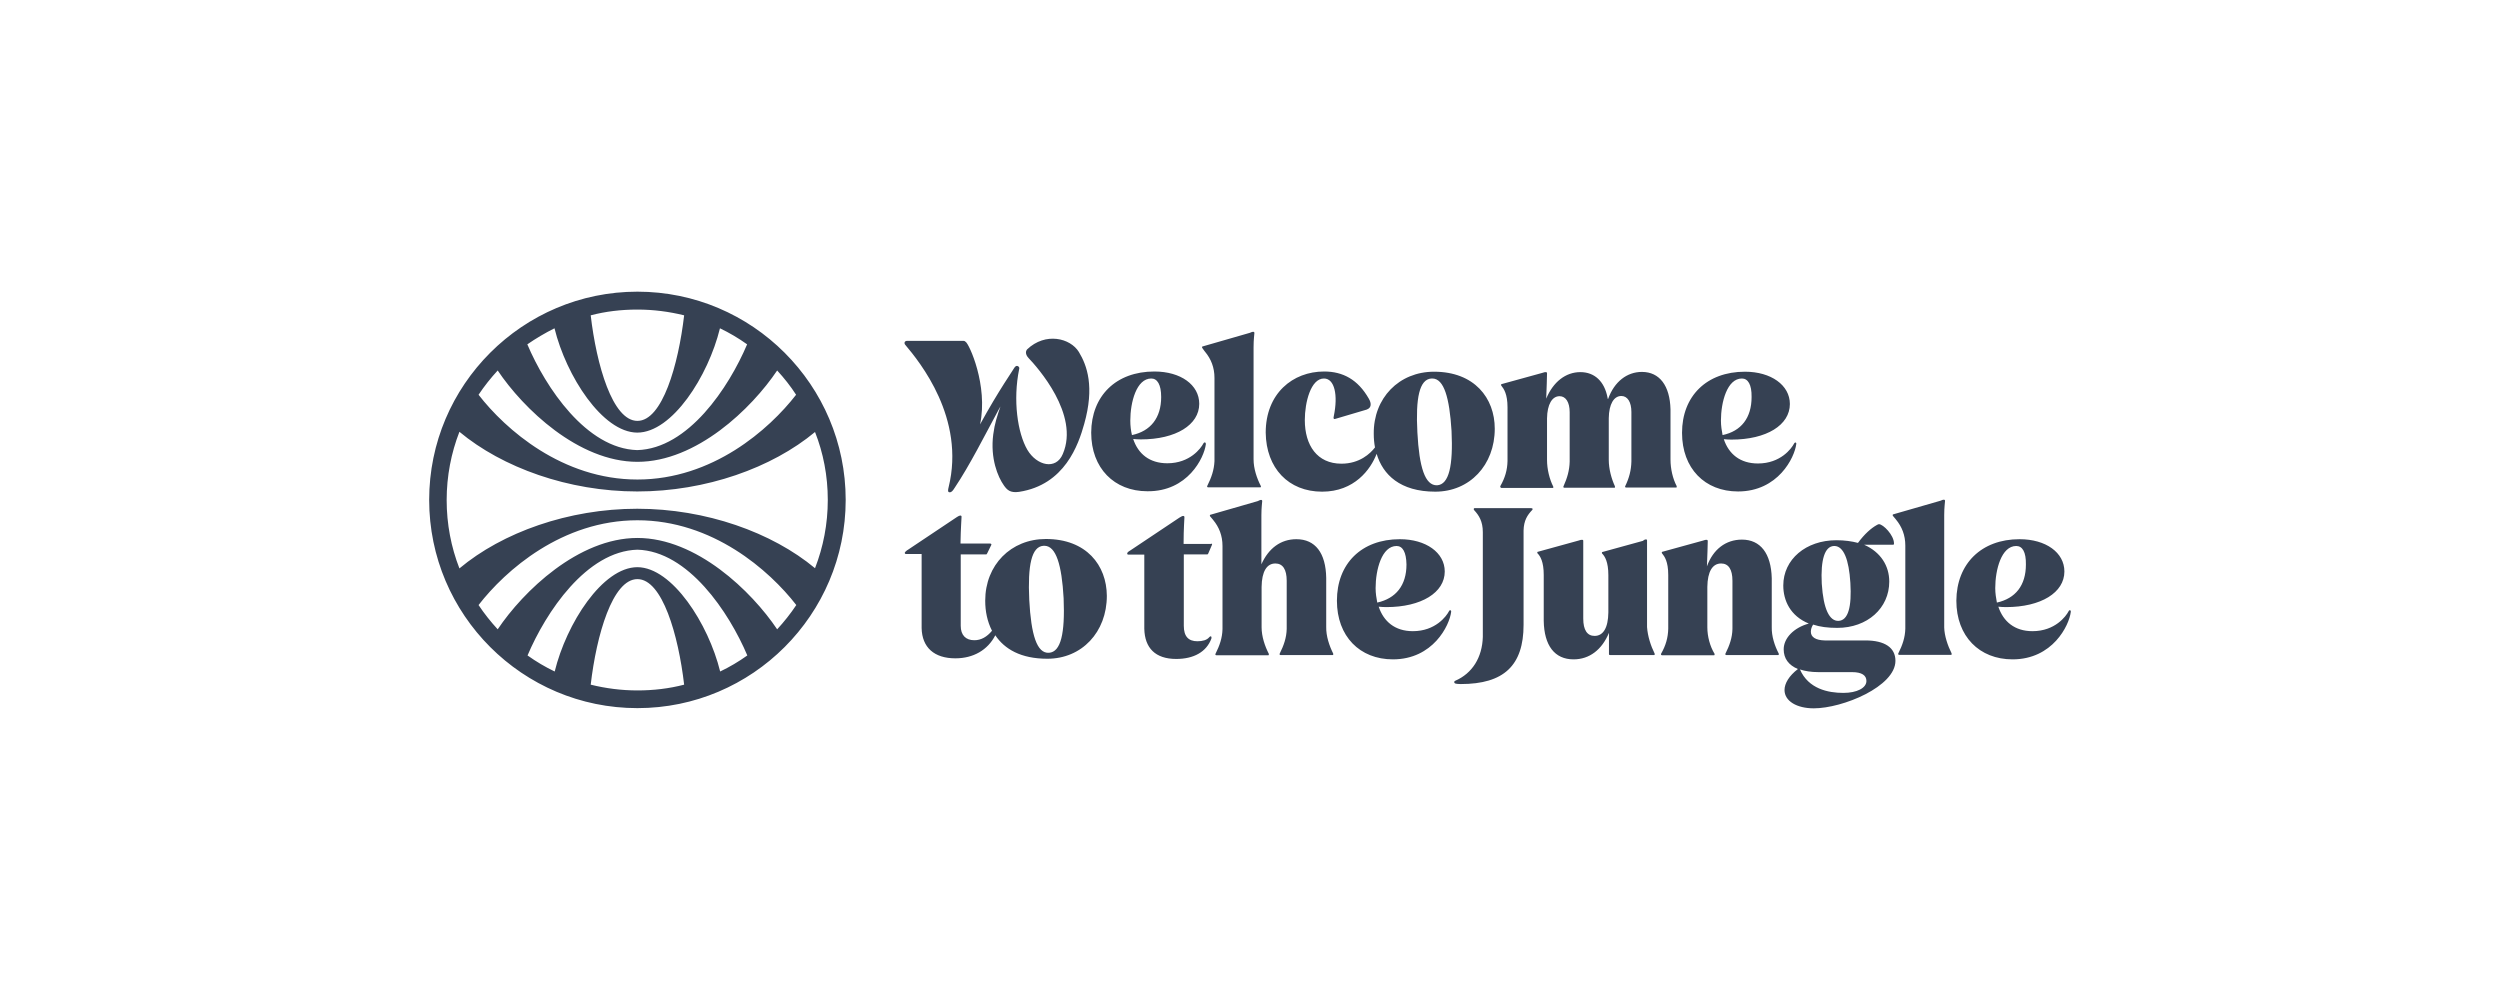<svg width="600" height="240" viewBox="0 0 600 240" fill="none" xmlns="http://www.w3.org/2000/svg">
<path d="M152.983 70C125.423 70 103 92.42 103 119.975C103 147.531 125.423 169.951 152.983 169.951C180.543 169.951 202.965 147.531 202.965 119.975C202.965 92.42 180.543 70 152.983 70ZM152.983 74.296C156.835 74.296 160.589 74.79 164.194 75.679C162.811 87.58 158.959 101.012 152.983 101.012C147.007 101.012 143.154 87.58 141.771 75.679C145.327 74.741 149.081 74.296 152.983 74.296ZM133.079 78.79C135.894 90.247 144.587 103.778 152.934 103.827C161.33 103.827 169.973 90.296 172.789 78.79C175.06 79.877 177.233 81.161 179.308 82.642C174.912 93.012 165.182 107.679 152.934 108.025C140.734 107.679 130.955 93.012 126.559 82.642C128.634 81.21 130.807 79.926 133.079 78.79ZM152.983 165.704C149.13 165.704 145.377 165.21 141.771 164.321C143.154 152.42 147.007 138.988 152.983 138.988C158.959 138.988 162.811 152.42 164.194 164.321C160.589 165.26 156.835 165.704 152.983 165.704ZM172.838 161.161C170.022 149.704 161.33 136.173 152.983 136.123C144.587 136.123 135.943 149.655 133.128 161.161C130.856 160.074 128.683 158.79 126.609 157.309C131.004 146.939 140.734 132.271 152.983 131.926C165.182 132.271 174.961 146.939 179.357 157.309C177.283 158.79 175.11 160.074 172.838 161.161ZM186.519 151.037C180.394 141.901 167.158 129.111 152.983 129.111C138.808 129.111 125.571 141.901 119.447 151.037C117.768 149.21 116.236 147.284 114.853 145.21C121.324 136.864 134.906 124.864 152.983 124.864C171.01 124.864 184.642 136.864 191.112 145.21C189.729 147.284 188.198 149.21 186.519 151.037ZM198.669 119.975C198.669 125.753 197.582 131.284 195.606 136.37C185.284 127.778 169.43 122.099 152.934 122.099C136.437 122.099 120.583 127.778 110.26 136.42C108.285 131.333 107.198 125.803 107.198 120.025C107.198 114.247 108.285 108.716 110.26 103.63C120.583 112.222 136.437 117.951 152.934 117.951C169.43 117.951 185.284 112.272 195.606 103.679C197.582 108.667 198.669 114.198 198.669 119.975ZM152.983 115.086C134.955 115.086 121.324 103.086 114.853 94.741C116.236 92.667 117.768 90.741 119.447 88.914C125.571 98.049 138.808 110.84 152.983 110.84C167.158 110.84 180.394 98.049 186.519 88.914C188.198 90.741 189.729 92.667 191.063 94.741C184.592 103.086 171.01 115.086 152.983 115.086ZM430.556 106.494C429.962 107.63 427.345 111.235 421.911 111.235C417.617 111.235 414.9 108.963 413.713 105.407C414.306 105.457 414.946 105.506 415.54 105.506C423.988 105.506 429.569 102 429.569 96.963C429.569 92.42 425.025 89.21 418.8 89.21C409.566 89.21 403.688 95.086 403.688 103.877C403.688 112.42 409.169 117.951 417.12 117.951C426.752 117.951 430.706 109.802 431.099 106.593C431.199 106.198 430.802 106 430.556 106.494ZM413.023 100.963C413.023 96.519 414.503 90.84 418.06 90.84C419.494 90.84 420.431 92.272 420.381 95.284C420.381 100.321 417.864 103.482 413.416 104.42C413.22 103.383 413.023 102.198 413.023 100.963ZM217.289 82.79C216.993 82.494 216.943 81.852 217.684 81.802H217.783H231.069C231.562 81.802 231.562 81.901 231.76 82.049C232.551 82.444 237.193 92.469 235.217 101.852C239.613 93.802 243.416 88.42 243.466 88.222C243.762 87.827 244.009 87.728 244.305 87.877C244.7 88.074 244.651 88.42 244.602 88.568C243.071 96.025 244.206 103.926 246.577 107.975C248.849 111.778 253.443 112.864 255.072 108.963C259.172 99.482 248.898 88.074 246.874 85.951C245.935 84.963 246.232 84.173 246.479 83.877C250.923 79.63 256.9 81.161 258.925 84.469C260.9 87.728 262.727 92.815 260.209 101.753C258.826 106.691 255.566 116.37 244.552 118.049C242.428 118.346 241.687 117.556 240.947 116.519C239.465 114.444 237.638 110 238.378 104.272C238.724 101.605 239.317 99.877 240.107 97.556L239.712 98.247C236.304 104.568 232.699 111.728 229.192 116.963L228.797 117.556C228.401 118.148 227.957 118.247 227.71 118.099C227.463 118 227.513 117.556 227.661 116.963C231.76 100.37 220.697 86.84 217.289 82.79ZM360.076 116.667C361.212 114.691 361.755 112.815 361.804 110.642V110.247V97.753C361.804 94.543 360.915 93.309 360.323 92.568C360.224 92.469 360.224 92.222 360.372 92.173H360.421L370.103 89.506C370.646 89.309 370.793 89.309 370.99 89.309C371.19 89.309 371.287 89.407 371.287 89.605C371.287 90.593 371.19 93.062 371.09 95.679C372.77 91.63 375.781 89.309 379.288 89.309C382.698 89.309 385.069 91.531 385.809 95.432L385.859 95.728H385.955C387.439 91.58 390.499 89.259 394.057 89.259C398.304 89.259 400.774 92.568 400.921 98.247V110.296C400.921 112.519 401.464 114.889 402.405 116.667C402.451 116.864 402.405 117.012 402.305 117.012H402.255H390.253C390.056 117.012 389.956 116.815 390.056 116.667C390.993 114.741 391.49 112.864 391.536 110.741V110.346V98.889C391.536 96.469 390.599 95.037 389.116 95.037C387.339 95.037 386.152 96.963 386.105 100.37V110.346C386.105 112.568 386.746 114.889 387.586 116.716C387.636 116.914 387.586 117.062 387.489 117.062H387.439H375.437C375.237 117.062 375.14 116.864 375.237 116.716C376.127 114.741 376.671 112.914 376.721 110.79V110.395V98.938C376.721 96.519 375.781 95.086 374.3 95.086C372.523 95.086 371.337 97.012 371.287 100.42V100.716V110.395C371.287 112.617 371.88 114.988 372.77 116.765C372.867 116.963 372.77 117.111 372.67 117.111H372.57H360.323C360.076 117.012 360.026 116.815 360.076 116.667ZM317.304 118C325.058 118 328.96 112.667 330.392 108.914C331.874 113.901 336.023 118 344.469 118C352.717 118 358.742 111.63 358.742 102.889C358.742 95.531 353.853 89.21 344.172 89.21C335.776 89.21 329.602 95.531 329.701 104.123C329.701 105.259 329.8 106.346 329.997 107.383C328.861 108.864 326.293 111.284 321.946 111.284C316.119 111.284 313.155 106.889 313.155 100.815C313.155 96.568 314.587 90.84 317.748 90.84C320.317 90.84 321.156 94.84 320.119 99.827C319.922 100.519 320.169 100.667 320.514 100.519L328.021 98.296L328.12 98.247C329.108 97.852 329.207 96.864 328.515 95.679C325.898 91.086 322.292 89.16 317.798 89.16C310.241 89.16 303.771 94.444 303.771 103.827C303.87 112.37 309.253 118 317.304 118ZM343.53 90.84H343.629H343.826C346.543 90.938 347.876 95.383 348.37 103.432C348.765 111.778 347.777 116.272 344.913 116.469C341.999 116.568 340.616 112.173 340.172 103.778C339.727 95.481 340.665 91.037 343.53 90.84ZM289.399 106.642C289.448 106.148 289.052 106 288.806 106.444C288.213 107.58 285.596 111.185 280.163 111.185C275.865 111.185 273.149 108.914 271.964 105.358C272.507 105.407 273.1 105.457 273.791 105.457C282.237 105.457 287.818 101.951 287.818 96.914C287.818 92.37 283.373 89.16 277.051 89.16C267.815 89.16 261.937 95.037 261.888 103.827C261.888 112.37 267.42 117.901 275.371 117.901C285.052 118 289.003 109.852 289.399 106.642ZM271.272 100.963C271.272 96.519 272.754 90.84 276.31 90.84C277.742 90.84 278.681 92.272 278.681 95.284C278.681 100.321 276.113 103.482 271.668 104.42C271.42 103.383 271.272 102.198 271.272 100.963ZM288.559 83.531C288.46 83.432 288.46 83.185 288.608 83.136H288.657L299.968 79.877C300.363 79.679 300.61 79.63 300.758 79.63C300.956 79.63 301.054 79.728 301.054 79.926C301.054 80.222 300.857 81.407 300.857 83.333V110.247C300.857 112.469 301.647 114.79 302.586 116.617C302.685 116.815 302.586 116.963 302.487 116.963H302.437H289.942C289.744 116.963 289.646 116.765 289.744 116.617C290.732 114.642 291.374 112.815 291.473 110.691V90.691C291.473 88.173 290.633 86.148 289.25 84.469L289.052 84.222L288.559 83.531ZM496.442 146.741C495.849 147.877 493.232 151.482 487.797 151.482C483.504 151.482 480.786 149.161 479.6 145.605C480.143 145.655 480.736 145.704 481.427 145.704C489.874 145.704 495.455 142.198 495.455 137.161C495.455 132.617 491.008 129.408 484.687 129.408C475.549 129.408 469.575 135.284 469.525 144.173C469.525 152.716 475.056 158.247 483.007 158.247C492.638 158.247 496.589 150.099 496.986 146.889C497.086 146.445 496.639 146.247 496.442 146.741ZM478.859 141.161C478.859 136.716 480.34 131.037 483.897 131.037C485.377 131.037 486.267 132.469 486.217 135.482C486.217 140.519 483.7 143.63 479.253 144.618C479.056 143.58 478.859 142.395 478.859 141.161ZM468.388 156.815C468.438 157.013 468.388 157.161 468.291 157.161H468.241H455.793C455.596 157.161 455.499 156.963 455.596 156.815C456.583 154.84 457.226 153.013 457.276 150.889V150.494V130.939C457.276 128.42 456.436 126.395 455.053 124.716L454.856 124.469L454.312 123.827C454.212 123.729 454.212 123.482 454.362 123.432H454.412L465.721 120.173C466.118 119.975 466.364 119.926 466.511 119.926C466.711 119.926 466.808 120.025 466.808 120.222C466.808 120.519 466.611 121.704 466.611 123.63V150.593C466.661 152.617 467.451 154.939 468.388 156.815ZM290.88 130.692V130.741L289.991 132.815C289.942 132.914 289.892 133.062 289.695 133.062H289.646H284.114V150.198C284.114 152.766 285.25 153.901 287.373 153.901C288.657 153.901 289.646 153.605 290.189 152.963C290.386 152.766 290.436 152.716 290.534 152.716C290.781 152.716 290.781 152.963 290.732 153.259C289.547 156.469 286.485 158.148 282.286 158.148C277.298 158.148 274.729 155.531 274.631 150.889V150.642V133.111H270.828C270.63 133.111 270.531 133.012 270.531 132.864C270.531 132.666 270.63 132.519 271.075 132.222L271.173 132.173L283.077 124.222C283.57 123.926 283.768 123.827 283.966 123.827C284.163 123.827 284.262 123.926 284.262 124.124C284.262 124.519 284.064 126.939 284.064 130.247V130.543H290.584C290.831 130.445 290.979 130.494 290.88 130.692ZM347.728 146.741C347.136 147.877 344.518 151.482 339.085 151.482C334.788 151.482 332.072 149.161 330.886 145.605C331.43 145.655 332.022 145.704 332.714 145.704C341.159 145.704 346.74 142.198 346.74 137.161C346.74 132.617 342.197 129.408 335.974 129.408C326.737 129.408 320.86 135.284 320.86 144.173C320.86 152.716 326.342 158.247 334.294 158.247C343.925 158.247 347.876 150.099 348.271 146.889C348.37 146.445 347.926 146.247 347.728 146.741ZM330.145 141.161C330.145 136.716 331.627 131.037 335.183 131.037C336.615 131.037 337.504 132.469 337.554 135.482C337.554 140.519 334.985 143.63 330.54 144.618C330.343 143.58 330.145 142.395 330.145 141.161ZM319.971 156.864C320.02 157.062 319.971 157.21 319.872 157.21H319.823H307.327C307.13 157.21 307.031 157.013 307.13 156.864C308.117 154.889 308.759 153.062 308.809 150.939V150.543V139.383C308.809 136.667 307.87 135.235 306.092 135.235C304.018 135.235 302.833 137.16 302.783 140.864V150.543C302.783 152.766 303.573 155.086 304.512 156.914C304.561 157.111 304.512 157.26 304.413 157.26H304.364H291.918C291.72 157.26 291.621 157.062 291.72 156.914C292.708 154.939 293.35 153.111 293.399 150.988V150.593V131.037C293.399 128.518 292.56 126.494 291.176 124.815L290.979 124.568L290.436 123.926C290.337 123.827 290.337 123.58 290.485 123.531H290.534L301.845 120.272C302.338 120.025 302.487 119.975 302.635 119.975C302.833 119.975 302.931 120.074 302.931 120.272C302.931 120.568 302.734 121.753 302.734 123.679V135.432C304.462 131.58 307.376 129.408 311.13 129.408C315.674 129.408 318.193 132.716 318.292 138.692V150.445C318.243 152.667 319.033 154.988 319.971 156.864ZM367.733 122.395C366.595 123.58 365.706 124.914 365.657 127.334V149.951C365.657 159.729 360.915 164.173 350.593 164.173C350.05 164.173 349.605 164.124 349.358 164.074C348.963 163.975 348.864 163.581 349.259 163.383C353.359 161.605 355.73 157.802 355.878 152.864V127.729C355.878 125.111 354.939 123.679 353.803 122.445C353.704 122.346 353.606 122.05 353.853 121.951H367.583V122C367.879 121.951 367.879 122.247 367.733 122.395ZM397.117 156.864C397.167 157.062 397.117 157.21 397.02 157.21H396.97H386.449C386.252 157.21 386.152 157.16 386.152 156.963V156.914V151.877C384.475 155.926 381.461 158.247 377.658 158.247C373.114 158.247 370.596 154.939 370.496 149.013V138C370.496 134.79 369.656 133.457 369.016 132.815C368.916 132.716 368.916 132.469 369.066 132.42H369.113L378.794 129.753C379.338 129.555 379.488 129.556 379.685 129.556C379.881 129.556 379.981 129.605 379.981 129.803V148.469C379.981 151.185 380.918 152.618 382.698 152.618C384.772 152.618 385.955 150.692 386.005 146.988V138.05C386.005 134.84 385.165 133.506 384.525 132.864C384.425 132.766 384.425 132.519 384.572 132.469H384.622L394.303 129.803C394.65 129.506 394.847 129.457 394.993 129.457C395.194 129.457 395.29 129.506 395.29 129.704V129.753V150.494C395.44 152.667 396.18 154.988 397.117 156.864ZM426.902 156.864C426.948 157.062 426.902 157.21 426.802 157.21H426.752H414.306C414.11 157.21 414.01 157.013 414.11 156.864C415.097 154.889 415.74 153.062 415.787 150.939V150.543V139.383C415.787 136.667 414.85 135.235 413.073 135.235C410.996 135.235 409.812 137.16 409.762 140.864V141.161V150.543C409.762 152.766 410.406 155.136 411.493 156.914C411.539 157.111 411.493 157.26 411.393 157.26H411.343H398.897C398.651 157.26 398.601 157.062 398.651 156.914C399.784 154.939 400.328 153.062 400.378 150.889V150.494V138C400.378 134.741 399.491 133.556 398.897 132.815C398.797 132.716 398.797 132.469 398.944 132.42H398.994L408.676 129.753C409.219 129.555 409.366 129.556 409.566 129.556C409.762 129.556 409.862 129.655 409.862 129.852C409.862 130.84 409.762 133.309 409.662 135.926C411.146 131.827 414.206 129.506 418.06 129.506C422.504 129.506 425.075 132.815 425.221 138.79V139.087V150.543C425.171 152.667 425.912 154.988 426.902 156.864ZM251.022 129.358C242.626 129.358 236.452 135.58 236.452 144.173C236.452 146.692 236.946 149.161 238.082 151.383C236.847 152.864 235.464 153.655 233.835 153.655C231.76 153.655 230.575 152.42 230.575 150.198V133.062H236.65H236.699C236.798 133.062 236.798 132.963 236.946 132.766L237.934 130.741V130.692C237.934 130.494 237.736 130.445 237.588 130.445H230.525V130.148C230.575 126.839 230.772 124.42 230.772 124.025C230.772 123.827 230.674 123.729 230.476 123.729C230.278 123.729 230.081 123.827 229.685 124.074L217.783 132.025L217.684 132.074C217.289 132.371 217.141 132.568 217.141 132.716C217.141 132.815 217.239 132.963 217.437 132.963H221.191V150.741C221.289 155.383 224.203 158 229.29 158C233.588 158 237.045 156.025 238.873 152.469C241.095 155.778 244.997 158.099 251.368 158.099C259.616 158.099 265.642 151.729 265.642 142.988C265.593 135.679 260.752 129.358 251.022 129.358ZM251.763 156.667C248.849 156.864 247.466 152.371 247.022 143.976C246.627 135.63 247.565 131.185 250.43 130.988H250.528H250.726C253.442 131.087 254.825 135.531 255.27 143.58C255.615 151.976 254.628 156.469 251.763 156.667ZM447.695 153.704H437.913C435.79 153.654 434.606 152.914 434.606 151.63C434.606 150.988 434.803 150.445 435.15 149.901C436.78 150.445 438.657 150.692 440.927 150.692C448.188 150.692 453.422 145.951 453.422 139.58C453.422 135.827 451.399 132.519 447.398 130.741H454.312C454.509 130.741 454.559 130.642 454.559 130.445C454.559 128.42 451.942 125.803 450.952 125.803C450.855 125.803 450.659 125.852 450.362 126.049C449.125 126.741 447.498 128.124 445.915 130.297C444.434 129.901 442.707 129.655 440.73 129.655C433.419 129.655 427.988 134.247 427.988 140.519C427.988 144.124 429.665 147.827 434.113 149.655C430.506 150.642 428.085 153.161 428.085 155.827C428.085 158.05 429.272 159.63 431.496 160.568C429.369 162.198 428.285 164.025 428.285 165.605C428.285 168.272 431.246 170 435.296 170C442.261 170 454.906 164.766 454.906 158.593C454.906 155.432 452.335 153.704 447.695 153.704ZM440.137 131.037H440.237H440.334C442.457 131.136 443.744 134.247 444.088 139.877C444.434 145.605 443.594 148.913 441.224 149.013C439.1 149.062 437.62 146.297 437.223 140.074C436.927 134.247 437.963 131.136 440.137 131.037ZM442.411 166.297C438.707 166.297 434.013 165.309 431.989 160.666C433.173 161.061 434.656 161.309 436.383 161.309H444.484C446.855 161.309 447.941 162.099 447.941 163.432C447.941 165.111 445.668 166.297 442.411 166.297Z" fill="#364153"/>
</svg>
